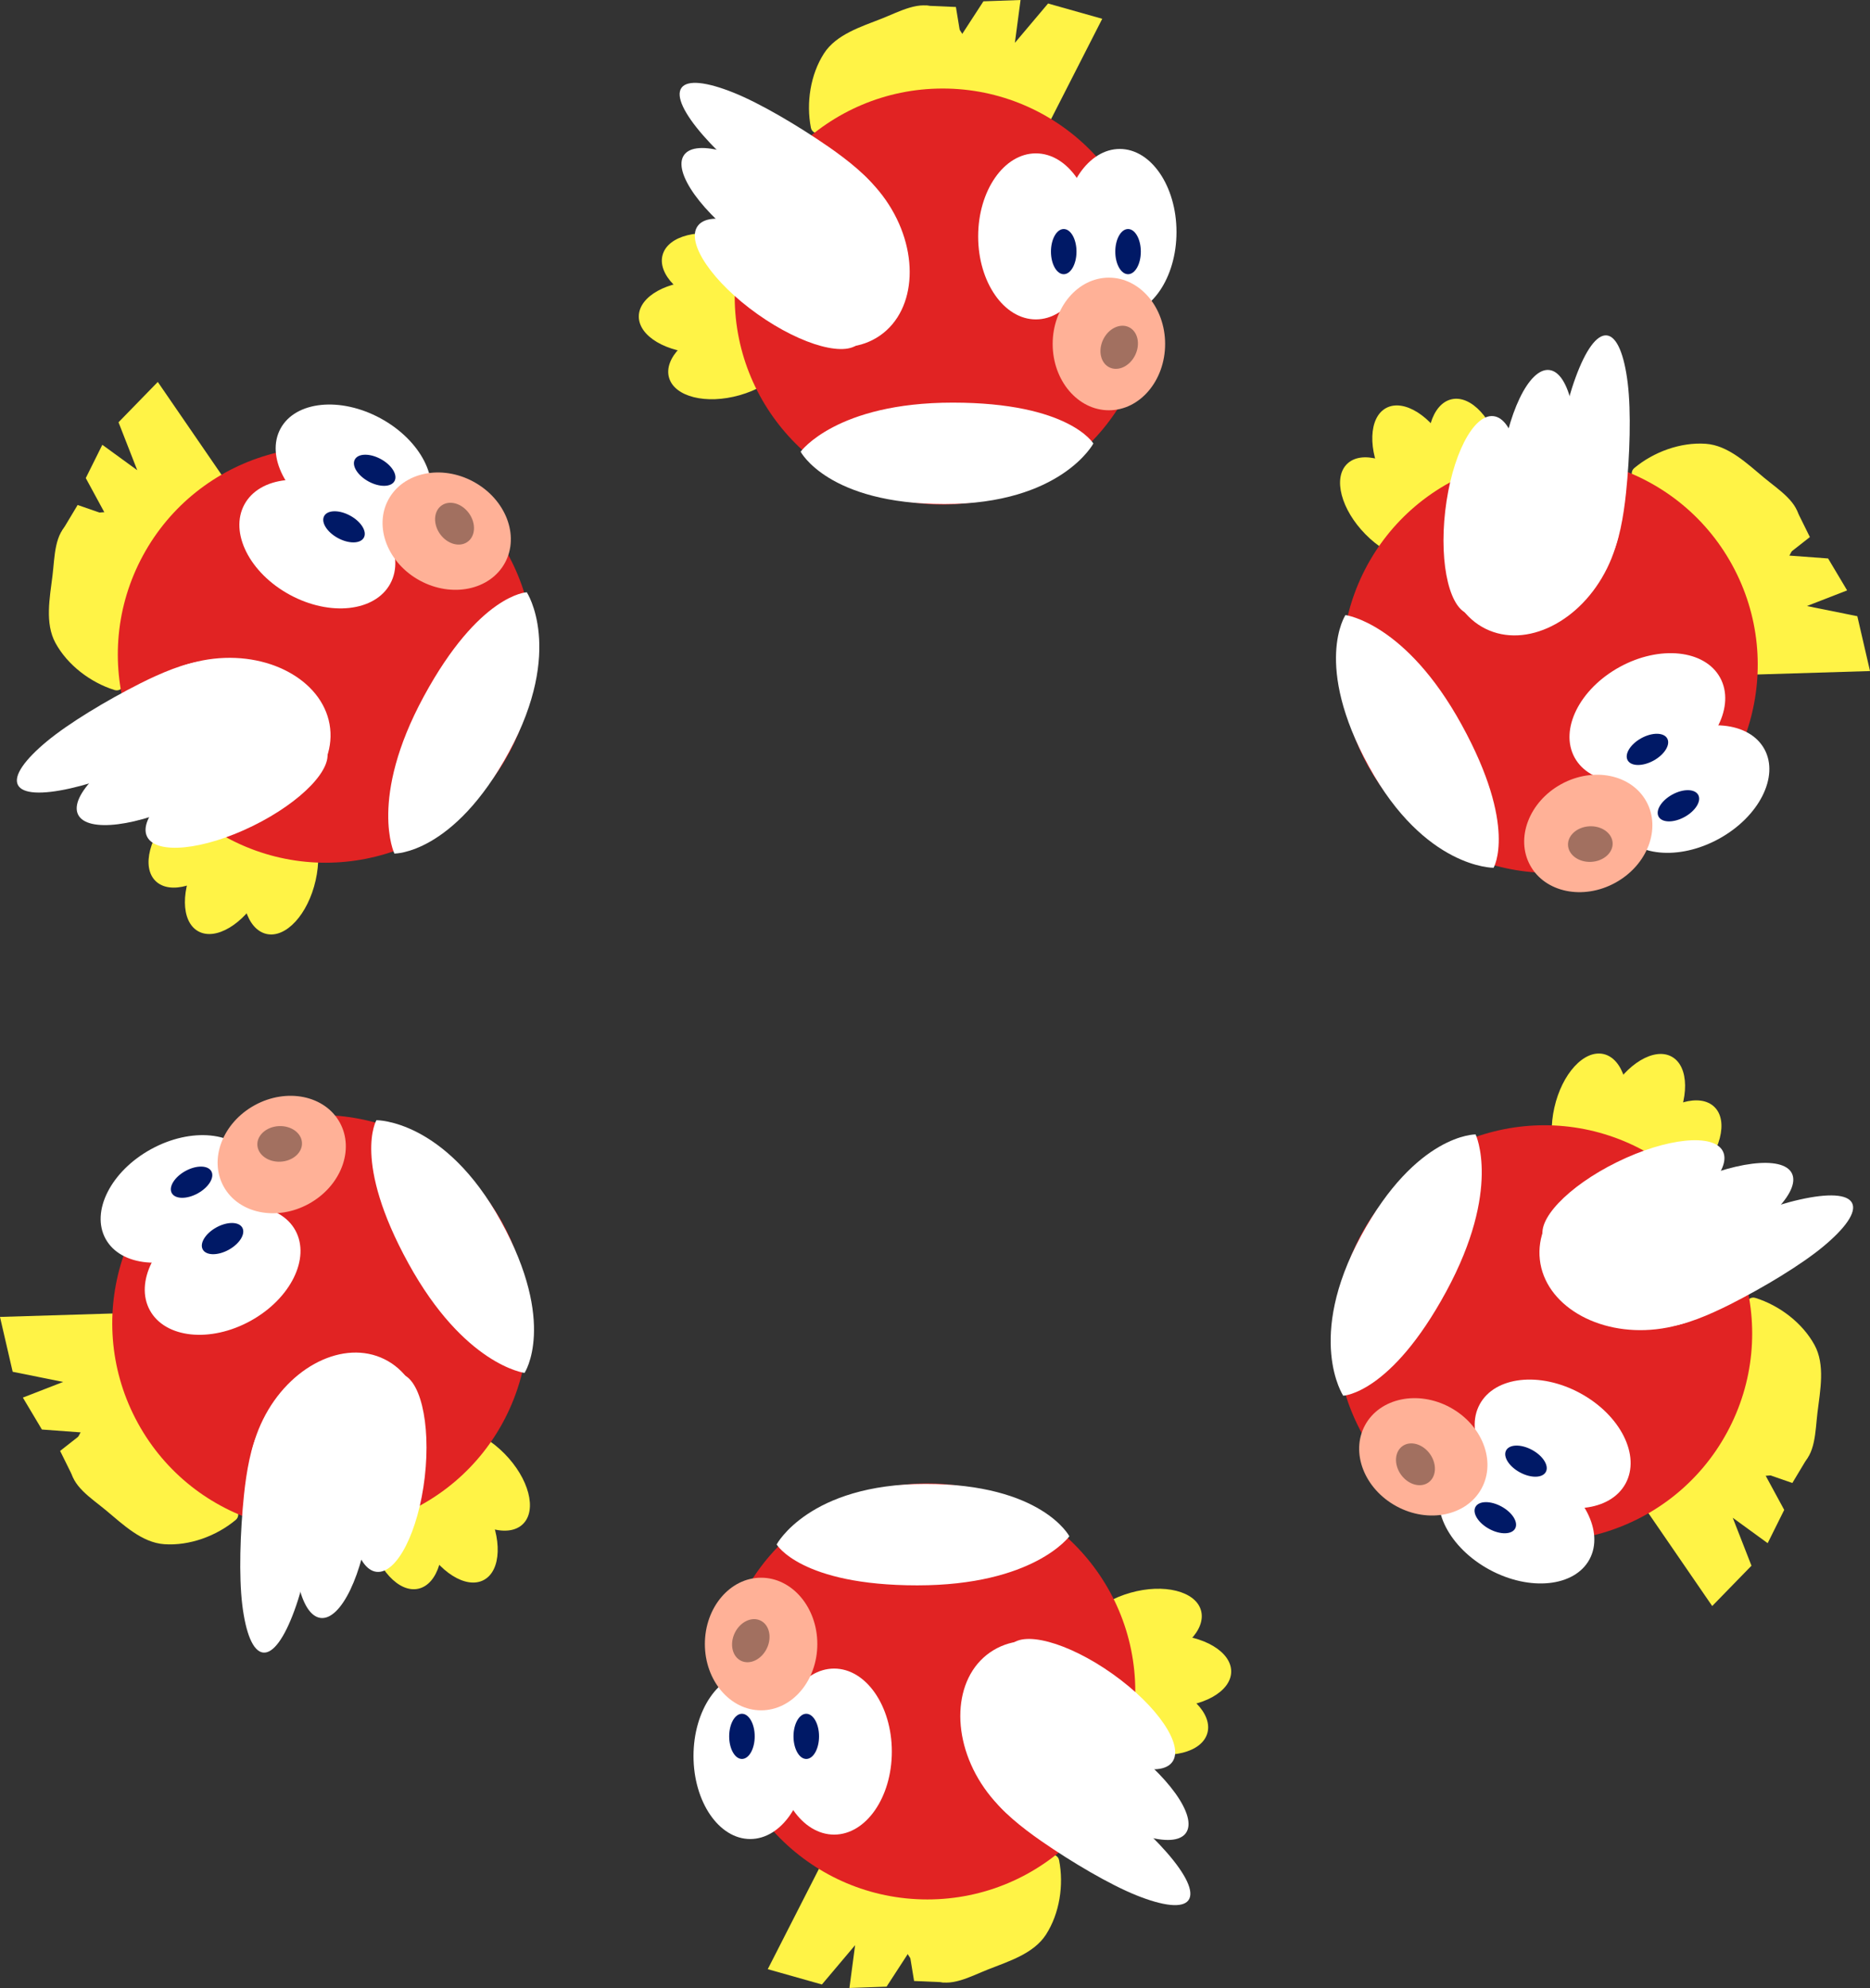 <svg version="1.1" xmlns="http://www.w3.org/2000/svg" xmlns:xlink="http://www.w3.org/1999/xlink" width="307.679" height="326.998"><rect width="100%" height="100%" fill="#333333" stroke="none"/><g transform="translate(-86.161,-16.501)"><g data-paper-data="{&quot;isPaintingLayer&quot;:true}" fill="none" fill-rule="nonzero" stroke="none" stroke-width="none" stroke-linecap="none" stroke-linejoin="miter" stroke-miterlimit="10" stroke-dasharray="" stroke-dashoffset="0" font-family="none" font-weight="none" font-size="none" text-anchor="none" style="mix-blend-mode: normal"><g data-paper-data="{&quot;origPos&quot;:null}" id="ID0.20286902273073792" fill="#fff346" stroke-width="0.89" stroke-linecap="round"><path d="M258.607,37.057l-34.212,1.725l14.087,-21.346l4.959,0.216l0.791,4.816l3.737,-5.75l6.109,-0.216l-0.934,7.044l5.462,-6.469l8.912,2.516z" id="ID0.07827324094250798"/><path d="M240.28,17.885c3.418,1.876 5.787,6.072 6.253,9.918c0.339,2.797 -1.591,5.481 -4.16,7.367c-2.57,1.887 -6.595,2.444 -10.035,3.055c-2.734,0.482 -5.429,0.548 -8.086,0.431c-1.633,-0.125 -4.364,0.423 -4.672,-1.15c-0.798,-4.083 -0.078,-8.743 2.156,-12.218c2.008,-3.125 6.102,-4.39 9.559,-5.75c2.829,-1.113 6.302,-3.086 8.984,-1.653z" id="ID0.3567104428075254"/></g><path d="M213.372,59.19c1.514,1.548 2.227,3.295 1.78,4.875c-0.447,1.58 -1.97,2.695 -4.07,3.22c-2.101,0.526 -4.779,0.461 -7.532,-0.318c-2.754,-0.779 -5.069,-2.127 -6.583,-3.675c-1.514,-1.548 -2.227,-3.295 -1.78,-4.875c0.447,-1.58 1.97,-2.695 4.07,-3.22c2.101,-0.526 4.779,-0.461 7.532,0.318c2.754,0.779 5.069,2.127 6.583,3.675z" data-paper-data="{&quot;origPos&quot;:null}" id="ID0.16623971331864595" fill="#fff346" stroke-width="0.84" stroke-linecap="butt"/><path d="M209.035,64.567c1.862,1.105 3.002,2.609 2.977,4.251c-0.024,1.642 -1.208,3.111 -3.102,4.161c-1.894,1.05 -4.498,1.678 -7.359,1.636c-2.861,-0.042 -5.446,-0.748 -7.308,-1.853c-1.862,-1.105 -3.002,-2.609 -2.977,-4.251c0.024,-1.642 1.208,-3.112 3.102,-4.161c1.894,-1.05 4.498,-1.678 7.359,-1.636c2.861,0.043 5.446,0.748 7.308,1.853z" data-paper-data="{&quot;origPos&quot;:null}" id="ID0.16623971331864595" fill="#fff346" stroke-width="0.84" stroke-linecap="butt"/><path d="M207.839,81.512c-2.754,0.779 -5.432,0.844 -7.532,0.318c-2.101,-0.526 -3.623,-1.64 -4.07,-3.22c-0.447,-1.58 0.266,-3.327 1.78,-4.875c1.514,-1.548 3.829,-2.896 6.583,-3.675c2.754,-0.779 5.432,-0.843 7.532,-0.318c2.101,0.526 3.623,1.64 4.07,3.22c0.447,1.58 -0.266,3.327 -1.78,4.875c-1.514,1.548 -3.829,2.896 -6.583,3.675z" data-paper-data="{&quot;origPos&quot;:null}" id="ID0.16623971331864595" fill="#fff346" stroke-width="0.84" stroke-linecap="butt"/><path d="M265.452,41.092c6.194,6.194 10.029,14.749 10.029,24.189c0,9.44 -3.835,17.995 -10.029,24.189c-6.194,6.194 -14.749,10.029 -24.189,10.029c-9.44,0 -17.995,-3.835 -24.189,-10.029c-6.194,-6.194 -10.029,-14.749 -10.029,-24.189c0,-9.44 3.835,-17.995 10.029,-24.189c6.194,-6.194 14.749,-10.029 24.189,-10.029c9.44,0 17.995,3.835 24.189,10.029z" data-paper-data="{&quot;origPos&quot;:null}" id="ID0.1863371403887868" fill="#e12323" stroke-width="1" stroke-linecap="butt"/><path d="M276.999,45.005c1.689,2.471 2.735,5.885 2.735,9.652c0,3.767 -1.046,7.181 -2.735,9.652c-1.689,2.472 -4.023,4.003 -6.597,4.003c-2.574,0 -4.908,-1.53 -6.597,-4.003c-1.689,-2.471 -2.735,-5.885 -2.735,-9.652c0,-3.767 1.046,-7.181 2.735,-9.652c1.689,-2.472 4.023,-4.003 6.597,-4.003c2.574,0 4.908,1.53 6.597,4.003z" data-paper-data="{&quot;origPos&quot;:null}" id="ID0.39472739631310105" fill="#ffffff" stroke-width="0.919" stroke-linecap="butt"/><path d="M263.306,45.732c1.718,2.471 2.782,5.885 2.782,9.652c0,3.767 -1.064,7.181 -2.782,9.652c-1.718,2.472 -4.093,4.003 -6.711,4.003c-2.619,0 -4.993,-1.53 -6.711,-4.003c-1.719,-2.471 -2.783,-5.885 -2.783,-9.652c0,-3.767 1.064,-7.181 2.783,-9.652c1.718,-2.472 4.092,-4.003 6.711,-4.003c2.619,0 4.993,1.53 6.711,4.003z" data-paper-data="{&quot;origPos&quot;:null}" id="ID0.39472739631310105" fill="#ffffff" stroke-width="0.926" stroke-linecap="butt"/><path d="M275.152,65.367c1.675,1.975 2.711,4.702 2.711,7.711c0,3.009 -1.036,5.737 -2.711,7.711c-1.675,1.975 -3.988,3.196 -6.54,3.196c-2.552,0 -4.865,-1.222 -6.54,-3.196c-1.675,-1.975 -2.711,-4.702 -2.711,-7.711c0,-3.009 1.036,-5.737 2.711,-7.711c1.675,-1.975 3.989,-3.196 6.54,-3.196c2.552,0 4.865,1.222 6.54,3.196z" data-paper-data="{&quot;origPos&quot;:null}" id="ID0.2919205715879798" fill="#ffb197" stroke-width="0.998" stroke-linecap="round"/><path d="M273.302,72.188c0.187,0.83 0.082,1.801 -0.359,2.714c-0.441,0.913 -1.138,1.597 -1.904,1.966c-0.767,0.367 -1.606,0.42 -2.333,0.068c-0.728,-0.352 -1.207,-1.042 -1.395,-1.871c-0.187,-0.83 -0.082,-1.801 0.359,-2.713c0.441,-0.913 1.138,-1.597 1.905,-1.966c0.767,-0.367 1.605,-0.42 2.333,-0.068c0.727,0.352 1.206,1.042 1.395,1.871z" data-paper-data="{&quot;origPos&quot;:null}" id="ID0.41036201547831297" fill="#a27060" stroke-width="0.74" stroke-linecap="butt"/><path d="M262.665,55.261c0.38,0.672 0.616,1.601 0.616,2.628c0,1.026 -0.236,1.955 -0.616,2.628c-0.38,0.672 -0.905,1.089 -1.485,1.089c-0.58,0 -1.105,-0.417 -1.485,-1.089c-0.38,-0.672 -0.616,-1.601 -0.616,-2.628c0,-1.026 0.236,-1.955 0.616,-2.628c0.38,-0.672 0.905,-1.089 1.485,-1.089c0.58,0 1.105,0.417 1.485,1.089z" data-paper-data="{&quot;origPos&quot;:null}" id="ID0.26917251013219357" fill="#001966" stroke-width="1" stroke-linecap="butt"/><path d="M273.249,55.261c0.38,0.672 0.616,1.601 0.616,2.628c0,1.026 -0.236,1.955 -0.616,2.628c-0.38,0.672 -0.905,1.089 -1.485,1.089c-0.58,0 -1.105,-0.417 -1.485,-1.089c-0.38,-0.672 -0.616,-1.601 -0.616,-2.628c0,-1.026 0.236,-1.955 0.616,-2.628c0.38,-0.672 0.905,-1.089 1.485,-1.089c0.58,0 1.105,0.417 1.485,1.089z" data-paper-data="{&quot;origPos&quot;:null}" id="ID0.26917251013219357" fill="#001966" stroke-width="1" stroke-linecap="butt"/><g data-paper-data="{&quot;origPos&quot;:null}" id="ID0.5137764848768711" fill="#ffffff"><path d="M221.453,41.361c3.847,1.234 7.629,4.008 10.433,8.025c2.804,4.017 4.104,8.524 3.936,12.56c-0.166,4.037 -1.799,7.602 -4.857,9.737c-3.058,2.135 -6.968,2.438 -10.815,1.202c-3.847,-1.234 -7.629,-4.008 -10.433,-8.025c-2.804,-4.017 -4.104,-8.524 -3.936,-12.56c0.166,-4.037 1.799,-7.602 4.857,-9.737c3.058,-2.135 6.968,-2.438 10.815,-1.202z" id="ID0.9694409435614944" stroke-width="0.904" stroke-linecap="butt"/><path d="M206.842,31.735c4.382,1.756 10.58,5.409 15.652,8.918c3.206,2.221 6.673,5.007 8.083,7.265c3.056,5.049 4.321,9.597 4.447,13.235c0.032,0.91 -2.611,-0.905 -3.942,-1.631c-5.207,-2.844 -9.948,-4.869 -15.652,-8.918c-5.704,-4.049 -10.479,-8.277 -13.582,-11.834c-3.104,-3.558 -4.537,-6.445 -3.562,-7.818c0.975,-1.373 4.173,-0.973 8.555,0.783z" id="ID0.4074811181053519" stroke-width="1.532" stroke-linecap="round"/><path d="M205.436,41.477c3.25,0.952 7.251,2.954 11.229,5.778c3.978,2.824 7.188,5.941 9.159,8.694c1.971,2.754 2.703,5.144 1.729,6.517c-0.974,1.373 -3.472,1.47 -6.722,0.518c-3.25,-0.952 -7.251,-2.954 -11.229,-5.778c-3.978,-2.824 -7.188,-5.941 -9.159,-8.694c-1.971,-2.754 -2.703,-5.144 -1.729,-6.517c0.974,-1.373 3.472,-1.47 6.722,-0.518z" id="ID0.4074811181053519" stroke-width="1.137" stroke-linecap="butt"/><path d="M207.359,52.961c3.061,0.819 6.803,2.636 10.493,5.256c3.691,2.62 6.641,5.552 8.424,8.172c1.783,2.62 2.398,4.927 1.424,6.3c-0.975,1.373 -3.356,1.553 -6.417,0.734c-3.061,-0.819 -6.803,-2.636 -10.493,-5.256c-3.691,-2.62 -6.641,-5.552 -8.424,-8.172c-1.783,-2.62 -2.398,-4.927 -1.424,-6.3c0.974,-1.373 3.356,-1.553 6.417,-0.734z" id="ID0.4074811181053519" stroke-width="1.075" stroke-linecap="butt"/></g><path d="M217.892,90.801c0,0 5.854,-8.073 25.025,-8.073c19.171,0 23.141,6.727 23.141,6.727c0,0 -5.316,9.956 -24.487,9.956c-19.171,0 -23.679,-8.611 -23.679,-8.611z" data-paper-data="{&quot;origPos&quot;:null}" fill="#ffffff" stroke-width="0" stroke-linecap="butt"/><g data-paper-data="{&quot;origPos&quot;:null,&quot;index&quot;:null}" id="ID0.20286902273073792" fill="#fff346" stroke-width="0.89" stroke-linecap="round"><path d="M221.393,322.943l34.212,-1.725l-14.087,21.346l-4.959,-0.216l-0.791,-4.816l-3.737,5.75l-6.109,0.216l0.934,-7.044l-5.462,6.469l-8.912,-2.516z" id="ID0.07827324094250798"/><path d="M239.72,342.115c-3.418,-1.876 -5.787,-6.072 -6.253,-9.918c-0.339,-2.797 1.591,-5.481 4.16,-7.367c2.57,-1.887 6.595,-2.444 10.035,-3.055c2.734,-0.482 5.429,-0.548 8.086,-0.431c1.633,0.125 4.364,-0.423 4.672,1.15c0.798,4.083 0.078,8.743 -2.156,12.218c-2.008,3.125 -6.102,4.39 -9.559,5.75c-2.829,1.113 -6.302,3.086 -8.984,1.653z" id="ID0.3567104428075254"/></g><path d="M266.628,300.81c-1.514,-1.548 -2.227,-3.295 -1.78,-4.875c0.447,-1.58 1.97,-2.695 4.07,-3.22c2.101,-0.526 4.779,-0.461 7.532,0.318c2.754,0.779 5.069,2.127 6.583,3.675c1.514,1.548 2.227,3.295 1.78,4.875c-0.447,1.58 -1.97,2.695 -4.07,3.22c-2.101,0.526 -4.779,0.461 -7.532,-0.318c-2.754,-0.779 -5.069,-2.127 -6.583,-3.675z" data-paper-data="{&quot;origPos&quot;:null,&quot;index&quot;:null}" id="ID0.16623971331864595" fill="#fff346" stroke-width="0.84" stroke-linecap="butt"/><path d="M270.965,295.433c-1.862,-1.105 -3.002,-2.609 -2.977,-4.251c0.024,-1.642 1.208,-3.111 3.102,-4.161c1.894,-1.05 4.498,-1.678 7.359,-1.636c2.861,0.042 5.446,0.748 7.308,1.853c1.862,1.105 3.002,2.609 2.977,4.251c-0.024,1.642 -1.208,3.112 -3.102,4.161c-1.894,1.05 -4.498,1.678 -7.359,1.636c-2.861,-0.043 -5.446,-0.748 -7.308,-1.853z" data-paper-data="{&quot;origPos&quot;:null,&quot;index&quot;:null}" id="ID0.16623971331864595" fill="#fff346" stroke-width="0.84" stroke-linecap="butt"/><path d="M272.161,278.488c2.754,-0.779 5.432,-0.844 7.532,-0.318c2.101,0.526 3.623,1.64 4.07,3.22c0.447,1.58 -0.266,3.327 -1.78,4.875c-1.514,1.548 -3.829,2.896 -6.583,3.675c-2.754,0.779 -5.432,0.843 -7.532,0.318c-2.101,-0.526 -3.623,-1.64 -4.07,-3.22c-0.447,-1.58 0.266,-3.327 1.78,-4.875c1.514,-1.548 3.829,-2.896 6.583,-3.675z" data-paper-data="{&quot;origPos&quot;:null,&quot;index&quot;:null}" id="ID0.16623971331864595" fill="#fff346" stroke-width="0.84" stroke-linecap="butt"/><path d="M214.548,318.908c-6.194,-6.194 -10.029,-14.749 -10.029,-24.189c0,-9.44 3.835,-17.995 10.029,-24.189c6.194,-6.194 14.749,-10.029 24.189,-10.029c9.44,0 17.995,3.835 24.189,10.029c6.194,6.194 10.029,14.749 10.029,24.189c0,9.44 -3.835,17.995 -10.029,24.189c-6.194,6.194 -14.749,10.029 -24.189,10.029c-9.44,0 -17.995,-3.835 -24.189,-10.029z" data-paper-data="{&quot;origPos&quot;:null,&quot;index&quot;:null}" id="ID0.1863371403887868" fill="#e12323" stroke-width="1" stroke-linecap="butt"/><path d="M203.001,314.995c-1.689,-2.471 -2.735,-5.885 -2.735,-9.652c0,-3.767 1.046,-7.181 2.735,-9.652c1.689,-2.472 4.023,-4.003 6.597,-4.003c2.574,0 4.908,1.53 6.597,4.003c1.689,2.471 2.735,5.885 2.735,9.652c0,3.767 -1.046,7.181 -2.735,9.652c-1.689,2.472 -4.023,4.003 -6.597,4.003c-2.574,0 -4.908,-1.53 -6.597,-4.003z" data-paper-data="{&quot;origPos&quot;:null,&quot;index&quot;:null}" id="ID0.39472739631310105" fill="#ffffff" stroke-width="0.919" stroke-linecap="butt"/><path d="M216.694,314.268c-1.718,-2.471 -2.782,-5.885 -2.782,-9.652c0,-3.767 1.064,-7.181 2.782,-9.652c1.718,-2.472 4.093,-4.003 6.711,-4.003c2.619,0 4.993,1.53 6.711,4.003c1.719,2.471 2.783,5.885 2.783,9.652c0,3.767 -1.064,7.181 -2.783,9.652c-1.718,2.472 -4.092,4.003 -6.711,4.003c-2.619,0 -4.993,-1.53 -6.711,-4.003z" data-paper-data="{&quot;origPos&quot;:null,&quot;index&quot;:null}" id="ID0.39472739631310105" fill="#ffffff" stroke-width="0.926" stroke-linecap="butt"/><path d="M204.848,294.633c-1.675,-1.975 -2.711,-4.702 -2.711,-7.711c0,-3.009 1.036,-5.737 2.711,-7.711c1.675,-1.975 3.988,-3.196 6.54,-3.196c2.552,0 4.865,1.222 6.54,3.196c1.675,1.975 2.711,4.702 2.711,7.711c0,3.009 -1.036,5.737 -2.711,7.711c-1.675,1.975 -3.989,3.196 -6.54,3.196c-2.552,0 -4.865,-1.222 -6.54,-3.196z" data-paper-data="{&quot;origPos&quot;:null,&quot;index&quot;:null}" id="ID0.2919205715879798" fill="#ffb197" stroke-width="0.998" stroke-linecap="round"/><path d="M206.698,287.812c-0.187,-0.83 -0.082,-1.801 0.359,-2.714c0.441,-0.913 1.138,-1.597 1.904,-1.966c0.767,-0.367 1.606,-0.42 2.333,-0.068c0.728,0.352 1.207,1.042 1.395,1.871c0.187,0.83 0.082,1.801 -0.359,2.713c-0.441,0.913 -1.138,1.597 -1.905,1.966c-0.767,0.367 -1.605,0.42 -2.333,0.068c-0.727,-0.352 -1.206,-1.042 -1.395,-1.871z" data-paper-data="{&quot;origPos&quot;:null,&quot;index&quot;:null}" id="ID0.41036201547831297" fill="#a27060" stroke-width="0.74" stroke-linecap="butt"/><path d="M217.335,304.739c-0.38,-0.672 -0.616,-1.601 -0.616,-2.628c0,-1.026 0.236,-1.955 0.616,-2.628c0.38,-0.672 0.905,-1.089 1.485,-1.089c0.58,0 1.105,0.417 1.485,1.089c0.38,0.672 0.616,1.601 0.616,2.628c0,1.026 -0.236,1.955 -0.616,2.628c-0.38,0.672 -0.905,1.089 -1.485,1.089c-0.58,0 -1.105,-0.417 -1.485,-1.089z" data-paper-data="{&quot;origPos&quot;:null,&quot;index&quot;:null}" id="ID0.26917251013219357" fill="#001966" stroke-width="1" stroke-linecap="butt"/><path d="M206.751,304.739c-0.38,-0.672 -0.616,-1.601 -0.616,-2.628c0,-1.026 0.236,-1.955 0.616,-2.628c0.38,-0.672 0.905,-1.089 1.485,-1.089c0.58,0 1.105,0.417 1.485,1.089c0.38,0.672 0.616,1.601 0.616,2.628c0,1.026 -0.236,1.955 -0.616,2.628c-0.38,0.672 -0.905,1.089 -1.485,1.089c-0.58,0 -1.105,-0.417 -1.485,-1.089z" data-paper-data="{&quot;origPos&quot;:null,&quot;index&quot;:null}" id="ID0.26917251013219357" fill="#001966" stroke-width="1" stroke-linecap="butt"/><g data-paper-data="{&quot;origPos&quot;:null,&quot;index&quot;:null}" id="ID0.5137764848768711" fill="#ffffff"><path d="M258.547,318.639c-3.847,-1.234 -7.629,-4.008 -10.433,-8.025c-2.804,-4.017 -4.104,-8.524 -3.936,-12.56c0.166,-4.037 1.799,-7.602 4.857,-9.737c3.058,-2.135 6.968,-2.438 10.815,-1.202c3.847,1.234 7.629,4.008 10.433,8.025c2.804,4.017 4.104,8.524 3.936,12.56c-0.166,4.037 -1.799,7.602 -4.857,9.737c-3.058,2.135 -6.968,2.438 -10.815,1.202z" id="ID0.9694409435614944" stroke-width="0.904" stroke-linecap="butt"/><path d="M273.158,328.265c-4.382,-1.756 -10.58,-5.409 -15.652,-8.918c-3.206,-2.221 -6.673,-5.007 -8.083,-7.265c-3.056,-5.049 -4.321,-9.597 -4.447,-13.235c-0.032,-0.91 2.611,0.905 3.942,1.631c5.207,2.844 9.948,4.869 15.652,8.918c5.704,4.049 10.479,8.277 13.582,11.834c3.104,3.558 4.537,6.445 3.562,7.818c-0.975,1.373 -4.173,0.973 -8.555,-0.783z" id="ID0.4074811181053519" stroke-width="1.532" stroke-linecap="round"/><path d="M274.564,318.523c-3.25,-0.952 -7.251,-2.954 -11.229,-5.778c-3.978,-2.824 -7.188,-5.941 -9.159,-8.694c-1.971,-2.754 -2.703,-5.144 -1.729,-6.517c0.974,-1.373 3.472,-1.47 6.722,-0.518c3.25,0.952 7.251,2.954 11.229,5.778c3.978,2.824 7.188,5.941 9.159,8.694c1.971,2.754 2.703,5.144 1.729,6.517c-0.974,1.373 -3.472,1.47 -6.722,0.518z" id="ID0.4074811181053519" stroke-width="1.137" stroke-linecap="butt"/><path d="M272.641,307.039c-3.061,-0.819 -6.803,-2.636 -10.493,-5.256c-3.691,-2.62 -6.641,-5.552 -8.424,-8.172c-1.783,-2.62 -2.398,-4.927 -1.424,-6.3c0.975,-1.373 3.356,-1.553 6.417,-0.734c3.061,0.819 6.803,2.636 10.493,5.256c3.691,2.62 6.641,5.552 8.424,8.172c1.783,2.62 2.398,4.927 1.424,6.3c-0.974,1.373 -3.356,1.553 -6.417,0.734z" id="ID0.4074811181053519" stroke-width="1.075" stroke-linecap="butt"/></g><path d="M262.108,269.199c0,0 -5.854,8.073 -25.025,8.073c-19.171,0 -23.141,-6.727 -23.141,-6.727c0,0 5.316,-9.956 24.487,-9.956c19.171,0 23.679,8.611 23.679,8.611z" data-paper-data="{&quot;origPos&quot;:null,&quot;index&quot;:null}" fill="#ffffff" stroke-width="0" stroke-linecap="butt"/><g data-paper-data="{&quot;origRot&quot;:0,&quot;origPos&quot;:null}"><g data-paper-data="{&quot;origPos&quot;:null}" id="ID0.20286902273073792" fill="#fff346" stroke-width="0.89" stroke-linecap="round"><path d="M374.241,127.479l-17.985,-29.154l25.492,2.068l2.199,4.45l-3.84,3.012l6.839,0.507l3.131,5.251l-6.623,2.573l8.3,1.673l2.087,9.022z" id="ID0.07827324094250798"/><path d="M382.219,102.185c0.002,3.899 -2.535,7.996 -5.682,10.256c-2.288,1.644 -5.57,1.244 -8.46,-0.099c-2.892,-1.344 -5.317,-4.604 -7.509,-7.324c-1.738,-2.164 -3.094,-4.495 -4.271,-6.879c-0.677,-1.491 -2.472,-3.621 -1.242,-4.648c3.194,-2.665 7.625,-4.278 11.747,-3.994c3.706,0.255 6.786,3.234 9.642,5.609c2.337,1.944 5.739,4.037 5.775,7.078z" id="ID0.3567104428075254"/></g><path d="M333.061,98.49c-0.628,2.072 -1.816,3.539 -3.416,3.908c-1.6,0.369 -3.31,-0.429 -4.782,-2.017c-1.472,-1.588 -2.705,-3.966 -3.348,-6.755c-0.643,-2.789 -0.576,-5.467 0.052,-7.539c0.628,-2.072 1.816,-3.539 3.416,-3.908c1.6,-0.369 3.31,0.429 4.782,2.017c1.472,1.588 2.705,3.966 3.348,6.755c0.643,2.789 0.576,5.467 -0.051,7.539z" data-paper-data="{&quot;origPos&quot;:null}" id="ID0.16623971331864595" fill="#fff346" stroke-width="0.84" stroke-linecap="butt"/><path d="M326.26,97.279c-0.072,2.164 -0.841,3.887 -2.292,4.657c-1.451,0.769 -3.309,0.439 -5.141,-0.715c-1.832,-1.155 -3.637,-3.134 -4.977,-5.663c-1.341,-2.528 -1.967,-5.133 -1.895,-7.297c0.072,-2.164 0.841,-3.887 2.292,-4.656c1.451,-0.769 3.309,-0.439 5.141,0.715c1.832,1.154 3.637,3.134 4.977,5.663c1.341,2.528 1.967,5.133 1.895,7.297z" data-paper-data="{&quot;origPos&quot;:null}" id="ID0.16623971331864595" fill="#fff346" stroke-width="0.84" stroke-linecap="butt"/><path d="M310.833,104.39c-2.009,-2.038 -3.355,-4.354 -3.906,-6.449c-0.551,-2.094 -0.307,-3.965 0.862,-5.118c1.17,-1.153 3.044,-1.369 5.13,-0.787c2.086,0.581 4.382,1.961 6.391,4c2.009,2.038 3.355,4.354 3.906,6.449c0.551,2.094 0.307,3.965 -0.863,5.118c-1.17,1.153 -3.044,1.369 -5.13,0.787c-2.086,-0.581 -4.382,-1.961 -6.391,-4z" data-paper-data="{&quot;origPos&quot;:null}" id="ID0.16623971331864595" fill="#fff346" stroke-width="0.84" stroke-linecap="butt"/><path d="M374,135.422c-2.446,8.411 -8.097,15.891 -16.371,20.437c-8.274,4.546 -17.618,5.304 -26.029,2.858c-8.411,-2.446 -15.891,-8.097 -20.437,-16.371c-4.546,-8.274 -5.304,-17.618 -2.858,-26.029c2.446,-8.411 8.097,-15.891 16.371,-20.437c8.274,-4.546 17.618,-5.304 26.029,-2.858c8.411,2.446 15.891,8.097 20.437,16.371c4.546,8.274 5.304,17.618 2.858,26.029z" data-paper-data="{&quot;origPos&quot;:null}" id="ID0.1863371403887868" fill="#e12323" stroke-width="1" stroke-linecap="butt"/><path d="M376.131,147.426c-1.352,2.67 -3.841,5.231 -7.142,7.045c-3.301,1.814 -6.798,2.541 -9.776,2.25c-2.98,-0.29 -5.445,-1.598 -6.685,-3.854c-1.239,-2.256 -1.022,-5.038 0.332,-7.709c1.352,-2.67 3.841,-5.231 7.142,-7.045c3.301,-1.814 6.798,-2.541 9.776,-2.25c2.98,0.29 5.445,1.598 6.685,3.854c1.239,2.256 1.022,5.038 -0.332,7.709z" data-paper-data="{&quot;origPos&quot;:null}" id="ID0.39472739631310105" fill="#ffffff" stroke-width="0.919" stroke-linecap="butt"/><path d="M368.9,135.775c-1.338,2.696 -3.818,5.272 -7.12,7.086c-3.301,1.814 -6.806,2.525 -9.799,2.209c-2.994,-0.316 -5.479,-1.66 -6.74,-3.955c-1.261,-2.295 -1.063,-5.113 0.277,-7.809c1.338,-2.696 3.818,-5.273 7.12,-7.086c3.301,-1.814 6.806,-2.525 9.799,-2.209c2.994,0.316 5.479,1.659 6.74,3.954c1.261,2.295 1.063,5.113 -0.277,7.809z" data-paper-data="{&quot;origPos&quot;:null}" id="ID0.39472739631310105" fill="#ffffff" stroke-width="0.926" stroke-linecap="butt"/><path d="M357.395,155.612c-0.924,2.419 -2.816,4.64 -5.453,6.089c-2.637,1.449 -5.527,1.854 -8.064,1.337c-2.537,-0.517 -4.722,-1.957 -5.951,-4.193c-1.229,-2.236 -1.272,-4.853 -0.348,-7.271c0.924,-2.419 2.816,-4.64 5.453,-6.089c2.637,-1.449 5.527,-1.854 8.064,-1.337c2.537,0.517 4.722,1.957 5.951,4.193c1.229,2.236 1.272,4.852 0.348,7.271z" data-paper-data="{&quot;origPos&quot;:null}" id="ID0.2919205715879798" fill="#ffb197" stroke-width="0.998" stroke-linecap="round"/><path d="M350.526,157.275c-0.638,0.563 -1.539,0.939 -2.551,0.992c-1.012,0.052 -1.948,-0.228 -2.64,-0.722c-0.691,-0.496 -1.141,-1.205 -1.183,-2.012c-0.042,-0.807 0.332,-1.559 0.968,-2.124c0.638,-0.563 1.539,-0.939 2.551,-0.992c1.012,-0.053 1.948,0.228 2.64,0.723c0.691,0.496 1.141,1.205 1.183,2.012c0.042,0.807 -0.332,1.559 -0.968,2.124z" data-paper-data="{&quot;origPos&quot;:null}" id="ID0.41036201547831297" fill="#a27060" stroke-width="0.74" stroke-linecap="butt"/><path d="M360.24,139.801c-0.406,0.657 -1.107,1.311 -2.006,1.805c-0.899,0.494 -1.827,0.735 -2.599,0.726c-0.772,-0.009 -1.39,-0.269 -1.67,-0.777c-0.279,-0.508 -0.167,-1.169 0.24,-1.826c0.406,-0.657 1.107,-1.311 2.006,-1.805c0.899,-0.494 1.827,-0.735 2.599,-0.726c0.772,0.009 1.39,0.269 1.67,0.777c0.279,0.508 0.167,1.169 -0.239,1.826z" data-paper-data="{&quot;origPos&quot;:null}" id="ID0.26917251013219357" fill="#001966" stroke-width="1" stroke-linecap="butt"/><path d="M365.336,149.077c-0.406,0.657 -1.107,1.311 -2.006,1.805c-0.899,0.494 -1.827,0.735 -2.599,0.726c-0.772,-0.009 -1.39,-0.269 -1.67,-0.777c-0.279,-0.508 -0.167,-1.169 0.24,-1.826c0.406,-0.657 1.107,-1.311 2.006,-1.805c0.899,-0.494 1.827,-0.735 2.599,-0.726c0.772,0.009 1.39,0.269 1.67,0.777c0.279,0.508 0.167,1.169 -0.239,1.826z" data-paper-data="{&quot;origPos&quot;:null}" id="ID0.26917251013219357" fill="#001966" stroke-width="1" stroke-linecap="butt"/><g data-paper-data="{&quot;origPos&quot;:null}" id="ID0.5137764848768711" fill="#ffffff"><path d="M352.578,96.989c0.771,3.966 0.161,8.617 -2.01,13.008c-2.17,4.392 -5.495,7.701 -9.113,9.497c-3.618,1.798 -7.529,2.084 -10.873,0.431c-3.343,-1.652 -5.493,-4.933 -6.261,-8.899c-0.771,-3.966 -0.161,-8.617 2.01,-13.008c2.17,-4.391 5.495,-7.701 9.113,-9.497c3.618,-1.798 7.529,-2.084 10.873,-0.431c3.343,1.652 5.492,4.933 6.261,8.899z" id="ID0.9694409435614944" stroke-width="0.904" stroke-linecap="butt"/><path d="M353.979,79.548c0.571,4.687 0.354,11.877 -0.279,18.012c-0.403,3.879 -1.175,8.259 -2.475,10.583c-2.954,5.11 -6.33,8.408 -9.458,10.27c-0.782,0.466 -0.464,-2.724 -0.468,-4.24c-0.015,-5.933 -0.523,-11.064 0.279,-18.012c0.802,-6.949 2.208,-13.169 3.832,-17.602c1.624,-4.433 3.464,-7.079 5.137,-6.886c1.673,0.193 2.862,3.189 3.433,7.876z" id="ID0.4074811181053519" stroke-width="1.532" stroke-linecap="round"/><path d="M344.764,83.006c0.73,3.307 0.902,7.778 0.343,12.624c-0.559,4.846 -1.745,9.161 -3.21,12.214c-1.464,3.053 -3.207,4.846 -4.879,4.653c-1.672,-0.193 -2.96,-2.335 -3.691,-5.642c-0.73,-3.307 -0.902,-7.778 -0.343,-12.624c0.559,-4.846 1.745,-9.161 3.21,-12.214c1.464,-3.054 3.207,-4.846 4.879,-4.653c1.672,0.193 2.961,2.335 3.691,5.642z" id="ID0.4074811181053519" stroke-width="1.137" stroke-linecap="butt"/><path d="M335.625,90.222c0.757,3.077 0.965,7.231 0.446,11.728c-0.519,4.496 -1.669,8.494 -3.106,11.318c-1.438,2.824 -3.164,4.475 -4.836,4.282c-1.672,-0.193 -2.977,-2.193 -3.734,-5.271c-0.757,-3.077 -0.965,-7.231 -0.446,-11.728c0.519,-4.496 1.669,-8.494 3.106,-11.318c1.438,-2.824 3.164,-4.474 4.836,-4.281c1.672,0.193 2.977,2.193 3.734,5.271z" id="ID0.4074811181053519" stroke-width="1.075" stroke-linecap="butt"/></g><path d="M307.532,117.673c0,0 9.894,1.244 19.125,18.046c9.231,16.802 5.247,23.521 5.247,23.521c0,0 -11.286,0.135 -20.517,-16.667c-9.231,-16.802 -3.855,-24.9 -3.855,-24.9z" data-paper-data="{&quot;origPos&quot;:null}" fill="#ffffff" stroke-width="0" stroke-linecap="butt"/><g data-paper-data="{&quot;origPos&quot;:null,&quot;index&quot;:null}" id="ID0.20286902273073792" fill="#fff346" stroke-width="0.89" stroke-linecap="round"><path d="M105.759,232.521l17.985,29.154l-25.492,-2.068l-2.199,-4.45l3.84,-3.012l-6.839,-0.507l-3.131,-5.251l6.623,-2.573l-8.3,-1.673l-2.087,-9.022z" id="ID0.07827324094250798"/><path d="M97.781,257.815c-0.002,-3.899 2.535,-7.996 5.682,-10.256c2.288,-1.644 5.57,-1.244 8.46,0.099c2.892,1.344 5.317,4.604 7.509,7.324c1.738,2.164 3.094,4.495 4.271,6.879c0.677,1.491 2.472,3.621 1.242,4.648c-3.194,2.665 -7.625,4.278 -11.747,3.994c-3.706,-0.255 -6.786,-3.234 -9.642,-5.609c-2.337,-1.944 -5.739,-4.037 -5.775,-7.078z" id="ID0.3567104428075254"/></g><path d="M146.939,261.51c0.628,-2.072 1.816,-3.539 3.416,-3.908c1.6,-0.369 3.31,0.429 4.782,2.017c1.472,1.588 2.705,3.966 3.348,6.755c0.643,2.789 0.576,5.467 -0.052,7.539c-0.628,2.072 -1.816,3.539 -3.416,3.908c-1.6,0.369 -3.31,-0.429 -4.782,-2.017c-1.472,-1.588 -2.705,-3.966 -3.348,-6.755c-0.643,-2.789 -0.576,-5.467 0.051,-7.539z" data-paper-data="{&quot;origPos&quot;:null,&quot;index&quot;:null}" id="ID0.16623971331864595" fill="#fff346" stroke-width="0.84" stroke-linecap="butt"/><path d="M153.74,262.721c0.072,-2.164 0.841,-3.887 2.292,-4.657c1.451,-0.769 3.309,-0.439 5.141,0.715c1.832,1.155 3.637,3.134 4.977,5.663c1.341,2.528 1.967,5.133 1.895,7.297c-0.072,2.164 -0.841,3.887 -2.292,4.656c-1.451,0.769 -3.309,0.439 -5.141,-0.715c-1.832,-1.154 -3.637,-3.134 -4.977,-5.663c-1.341,-2.528 -1.967,-5.133 -1.895,-7.297z" data-paper-data="{&quot;origPos&quot;:null,&quot;index&quot;:null}" id="ID0.16623971331864595" fill="#fff346" stroke-width="0.84" stroke-linecap="butt"/><path d="M169.167,255.61c2.009,2.038 3.355,4.354 3.906,6.449c0.551,2.094 0.307,3.965 -0.862,5.118c-1.17,1.153 -3.044,1.369 -5.13,0.787c-2.086,-0.581 -4.382,-1.961 -6.391,-4c-2.009,-2.038 -3.355,-4.354 -3.906,-6.449c-0.551,-2.094 -0.307,-3.965 0.863,-5.118c1.17,-1.153 3.044,-1.369 5.13,-0.787c2.086,0.581 4.382,1.961 6.391,4z" data-paper-data="{&quot;origPos&quot;:null,&quot;index&quot;:null}" id="ID0.16623971331864595" fill="#fff346" stroke-width="0.84" stroke-linecap="butt"/><path d="M106,224.578c2.446,-8.411 8.097,-15.891 16.371,-20.437c8.274,-4.546 17.618,-5.304 26.029,-2.858c8.411,2.446 15.891,8.097 20.437,16.371c4.546,8.274 5.304,17.618 2.858,26.029c-2.446,8.411 -8.097,15.891 -16.371,20.437c-8.274,4.546 -17.618,5.304 -26.029,2.858c-8.411,-2.446 -15.891,-8.097 -20.437,-16.371c-4.546,-8.274 -5.304,-17.618 -2.858,-26.029z" data-paper-data="{&quot;origPos&quot;:null,&quot;index&quot;:null}" id="ID0.1863371403887868" fill="#e12323" stroke-width="1" stroke-linecap="butt"/><path d="M103.869,212.574c1.352,-2.67 3.841,-5.231 7.142,-7.045c3.301,-1.814 6.798,-2.541 9.776,-2.25c2.98,0.29 5.445,1.598 6.685,3.854c1.239,2.256 1.022,5.038 -0.332,7.709c-1.352,2.67 -3.841,5.231 -7.142,7.045c-3.301,1.814 -6.798,2.541 -9.776,2.25c-2.98,-0.29 -5.445,-1.598 -6.685,-3.854c-1.239,-2.256 -1.022,-5.038 0.332,-7.709z" data-paper-data="{&quot;origPos&quot;:null,&quot;index&quot;:null}" id="ID0.39472739631310105" fill="#ffffff" stroke-width="0.919" stroke-linecap="butt"/><path d="M111.1,224.225c1.338,-2.696 3.818,-5.272 7.12,-7.086c3.301,-1.814 6.806,-2.525 9.799,-2.209c2.994,0.316 5.479,1.66 6.74,3.955c1.261,2.295 1.063,5.113 -0.277,7.809c-1.338,2.696 -3.818,5.273 -7.12,7.086c-3.301,1.814 -6.806,2.525 -9.799,2.209c-2.994,-0.316 -5.479,-1.659 -6.74,-3.954c-1.261,-2.295 -1.063,-5.113 0.277,-7.809z" data-paper-data="{&quot;origPos&quot;:null,&quot;index&quot;:null}" id="ID0.39472739631310105" fill="#ffffff" stroke-width="0.926" stroke-linecap="butt"/><path d="M122.605,204.388c0.924,-2.419 2.816,-4.64 5.453,-6.089c2.637,-1.449 5.527,-1.854 8.064,-1.337c2.537,0.517 4.722,1.957 5.951,4.193c1.229,2.236 1.272,4.853 0.348,7.271c-0.924,2.419 -2.816,4.64 -5.453,6.089c-2.637,1.449 -5.527,1.854 -8.064,1.337c-2.537,-0.517 -4.722,-1.957 -5.951,-4.193c-1.229,-2.236 -1.272,-4.852 -0.348,-7.271z" data-paper-data="{&quot;origPos&quot;:null,&quot;index&quot;:null}" id="ID0.2919205715879798" fill="#ffb197" stroke-width="0.998" stroke-linecap="round"/><path d="M129.474,202.725c0.638,-0.563 1.539,-0.939 2.551,-0.992c1.012,-0.052 1.948,0.228 2.64,0.722c0.691,0.496 1.141,1.205 1.183,2.012c0.042,0.807 -0.332,1.559 -0.968,2.124c-0.638,0.563 -1.539,0.939 -2.551,0.992c-1.012,0.053 -1.948,-0.228 -2.64,-0.723c-0.691,-0.496 -1.141,-1.205 -1.183,-2.012c-0.042,-0.807 0.332,-1.559 0.968,-2.124z" data-paper-data="{&quot;origPos&quot;:null,&quot;index&quot;:null}" id="ID0.41036201547831297" fill="#a27060" stroke-width="0.74" stroke-linecap="butt"/><path d="M119.76,220.199c0.406,-0.657 1.107,-1.311 2.006,-1.805c0.899,-0.494 1.827,-0.735 2.599,-0.726c0.772,0.009 1.39,0.269 1.67,0.777c0.279,0.508 0.167,1.169 -0.24,1.826c-0.406,0.657 -1.107,1.311 -2.006,1.805c-0.899,0.494 -1.827,0.735 -2.599,0.726c-0.772,-0.009 -1.39,-0.269 -1.67,-0.777c-0.279,-0.508 -0.167,-1.169 0.239,-1.826z" data-paper-data="{&quot;origPos&quot;:null,&quot;index&quot;:null}" id="ID0.26917251013219357" fill="#001966" stroke-width="1" stroke-linecap="butt"/><path d="M114.664,210.923c0.406,-0.657 1.107,-1.311 2.006,-1.805c0.899,-0.494 1.827,-0.735 2.599,-0.726c0.772,0.009 1.39,0.269 1.67,0.777c0.279,0.508 0.167,1.169 -0.24,1.826c-0.406,0.657 -1.107,1.311 -2.006,1.805c-0.899,0.494 -1.827,0.735 -2.599,0.726c-0.772,-0.009 -1.39,-0.269 -1.67,-0.777c-0.279,-0.508 -0.167,-1.169 0.239,-1.826z" data-paper-data="{&quot;origPos&quot;:null,&quot;index&quot;:null}" id="ID0.26917251013219357" fill="#001966" stroke-width="1" stroke-linecap="butt"/><g data-paper-data="{&quot;origPos&quot;:null,&quot;index&quot;:null}" id="ID0.5137764848768711" fill="#ffffff"><path d="M127.422,263.011c-0.771,-3.966 -0.161,-8.617 2.01,-13.008c2.17,-4.392 5.495,-7.701 9.113,-9.497c3.618,-1.798 7.529,-2.084 10.873,-0.431c3.343,1.652 5.493,4.933 6.261,8.899c0.771,3.966 0.161,8.617 -2.01,13.008c-2.17,4.391 -5.495,7.701 -9.113,9.497c-3.618,1.798 -7.529,2.084 -10.873,0.431c-3.343,-1.652 -5.492,-4.933 -6.261,-8.899z" id="ID0.9694409435614944" stroke-width="0.904" stroke-linecap="butt"/><path d="M126.021,280.452c-0.571,-4.687 -0.354,-11.877 0.279,-18.012c0.403,-3.879 1.175,-8.259 2.475,-10.583c2.954,-5.11 6.33,-8.408 9.458,-10.27c0.782,-0.466 0.464,2.724 0.468,4.24c0.015,5.933 0.523,11.064 -0.279,18.012c-0.802,6.949 -2.208,13.169 -3.832,17.602c-1.624,4.433 -3.464,7.079 -5.137,6.886c-1.673,-0.193 -2.862,-3.189 -3.433,-7.876z" id="ID0.4074811181053519" stroke-width="1.532" stroke-linecap="round"/><path d="M135.236,276.993c-0.73,-3.307 -0.902,-7.778 -0.343,-12.624c0.559,-4.846 1.745,-9.161 3.21,-12.214c1.464,-3.053 3.207,-4.846 4.879,-4.653c1.672,0.193 2.96,2.335 3.691,5.642c0.73,3.307 0.902,7.778 0.343,12.624c-0.559,4.846 -1.745,9.161 -3.21,12.214c-1.464,3.054 -3.207,4.846 -4.879,4.653c-1.672,-0.193 -2.961,-2.335 -3.691,-5.642z" id="ID0.4074811181053519" stroke-width="1.137" stroke-linecap="butt"/><path d="M144.375,269.778c-0.757,-3.077 -0.965,-7.231 -0.446,-11.728c0.519,-4.496 1.669,-8.494 3.106,-11.318c1.438,-2.824 3.164,-4.475 4.836,-4.282c1.672,0.193 2.977,2.193 3.734,5.271c0.757,3.077 0.965,7.231 0.446,11.728c-0.519,4.496 -1.669,8.494 -3.106,11.318c-1.438,2.824 -3.164,4.474 -4.836,4.281c-1.672,-0.193 -2.977,-2.193 -3.734,-5.271z" id="ID0.4074811181053519" stroke-width="1.075" stroke-linecap="butt"/></g><path d="M172.468,242.327c0,0 -9.894,-1.244 -19.125,-18.046c-9.231,-16.802 -5.247,-23.521 -5.247,-23.521c0,0 11.286,-0.135 20.517,16.667c9.231,16.802 3.855,24.9 3.855,24.9z" data-paper-data="{&quot;origPos&quot;:null,&quot;index&quot;:null}" fill="#ffffff" stroke-width="0" stroke-linecap="butt"/></g><g data-paper-data="{&quot;origRot&quot;:0,&quot;origPos&quot;:null}"><g data-paper-data="{&quot;origPos&quot;:null}" id="ID0.20286902273073792" fill="#fff346" stroke-width="0.89" stroke-linecap="round"><path d="M356.775,264.513l14.796,-30.895l12.047,22.561l-2.554,4.256l-4.61,-1.601l3.272,6.027l-2.723,5.473l-5.746,-4.18l3.081,7.886l-6.461,6.634z" id="ID0.07827324094250798"/><path d="M382.367,257.545c-3.279,2.11 -8.097,2.192 -11.7,0.767c-2.621,-1.036 -4.059,-4.012 -4.492,-7.169c-0.434,-3.159 0.997,-6.962 2.1,-10.277c0.88,-2.633 2.107,-5.034 3.476,-7.313c0.889,-1.376 1.709,-4.038 3.238,-3.558c3.969,1.245 7.722,4.1 9.712,7.721c1.789,3.255 0.949,7.457 0.496,11.144c-0.371,3.017 -0.292,7.011 -2.831,8.685z" id="ID0.3567104428075254"/></g><path d="M358.889,214.197c-2.083,0.593 -3.959,0.387 -5.134,-0.76c-1.176,-1.146 -1.429,-3.016 -0.89,-5.113c0.54,-2.097 1.873,-4.42 3.871,-6.47c1.998,-2.049 4.287,-3.441 6.369,-4.034c2.083,-0.593 3.958,-0.387 5.134,0.76c1.176,1.146 1.429,3.016 0.89,5.113c-0.54,2.097 -1.873,4.42 -3.871,6.469c-1.998,2.049 -4.287,3.441 -6.369,4.034z" data-paper-data="{&quot;origPos&quot;:null}" id="ID0.16623971331864595" fill="#fff346" stroke-width="0.84" stroke-linecap="butt"/><path d="M356.231,207.822c-1.859,1.11 -3.725,1.394 -5.157,0.59c-1.432,-0.804 -2.159,-2.546 -2.178,-4.711c-0.02,-2.165 0.67,-4.754 2.071,-7.249c1.402,-2.495 3.254,-4.43 5.113,-5.54c1.859,-1.11 3.725,-1.394 5.156,-0.59c1.432,0.804 2.159,2.546 2.179,4.711c0.02,2.165 -0.67,4.754 -2.071,7.249c-1.402,2.495 -3.254,4.43 -5.113,5.54z" data-paper-data="{&quot;origPos&quot;:null}" id="ID0.16623971331864595" fill="#fff346" stroke-width="0.84" stroke-linecap="butt"/><path d="M341.906,198.691c0.628,-2.792 1.849,-5.177 3.312,-6.773c1.464,-1.596 3.169,-2.403 4.771,-2.042c1.602,0.361 2.798,1.821 3.437,3.89c0.639,2.069 0.72,4.746 0.092,7.539c-0.628,2.792 -1.849,5.177 -3.312,6.773c-1.464,1.596 -3.169,2.403 -4.772,2.042c-1.602,-0.361 -2.798,-1.821 -3.437,-3.89c-0.639,-2.069 -0.72,-4.746 -0.092,-7.538z" data-paper-data="{&quot;origPos&quot;:null}" id="ID0.16623971331864595" fill="#fff346" stroke-width="0.84" stroke-linecap="butt"/><path d="M349.965,268.606c-8.398,2.491 -17.746,1.783 -26.044,-2.719c-8.298,-4.501 -13.989,-11.951 -16.48,-20.349c-2.491,-8.398 -1.783,-17.746 2.719,-26.044c4.501,-8.298 11.951,-13.989 20.349,-16.481c8.398,-2.491 17.746,-1.783 26.044,2.719c8.298,4.501 13.989,11.951 16.481,20.349c2.491,8.398 1.783,17.746 -2.719,26.044c-4.501,8.298 -11.951,13.989 -20.349,16.481z" data-paper-data="{&quot;origPos&quot;:null}" id="ID0.1863371403887868" fill="#e12323" stroke-width="1" stroke-linecap="butt"/><path d="M341.02,276.89c-2.977,0.307 -6.477,-0.402 -9.788,-2.198c-3.311,-1.796 -5.814,-4.344 -7.18,-7.006c-1.368,-2.664 -1.6,-5.445 -0.373,-7.707c1.227,-2.263 3.685,-3.584 6.664,-3.89c2.977,-0.307 6.477,0.402 9.788,2.198c3.311,1.796 5.814,4.344 7.18,7.006c1.368,2.664 1.6,5.445 0.373,7.707c-1.227,2.263 -3.685,3.584 -6.664,3.89z" data-paper-data="{&quot;origPos&quot;:null}" id="ID0.39472739631310105" fill="#ffffff" stroke-width="0.919" stroke-linecap="butt"/><path d="M346.91,264.507c-2.991,0.332 -6.5,-0.36 -9.811,-2.156c-3.311,-1.796 -5.805,-4.359 -7.157,-7.048c-1.354,-2.689 -1.567,-5.506 -0.318,-7.808c1.249,-2.302 3.726,-3.659 6.718,-3.99c2.991,-0.333 6.5,0.36 9.811,2.156c3.311,1.796 5.805,4.359 7.157,7.048c1.354,2.689 1.567,5.506 0.318,7.808c-1.249,2.302 -3.726,3.659 -6.718,3.991z" data-paper-data="{&quot;origPos&quot;:null}" id="ID0.39472739631310105" fill="#ffffff" stroke-width="0.926" stroke-linecap="butt"/><path d="M324.002,265.558c-2.534,0.531 -5.426,0.141 -8.071,-1.294c-2.645,-1.435 -4.548,-3.646 -5.486,-6.06c-0.937,-2.414 -0.908,-5.03 0.309,-7.273c1.217,-2.243 3.394,-3.694 5.928,-4.225c2.534,-0.531 5.426,-0.141 8.071,1.294c2.645,1.435 4.548,3.646 5.486,6.06c0.937,2.414 0.908,5.03 -0.309,7.273c-1.217,2.243 -3.394,3.694 -5.928,4.225z" data-paper-data="{&quot;origPos&quot;:null}" id="ID0.2919205715879798" fill="#ffb197" stroke-width="0.998" stroke-linecap="round"/><path d="M318.888,260.679c-0.819,-0.232 -1.622,-0.786 -2.214,-1.61c-0.592,-0.823 -0.861,-1.762 -0.82,-2.611c0.043,-0.85 0.397,-1.612 1.053,-2.083c0.656,-0.472 1.491,-0.564 2.31,-0.334c0.819,0.232 1.622,0.786 2.214,1.609c0.592,0.823 0.861,1.762 0.82,2.611c-0.043,0.85 -0.396,1.611 -1.053,2.083c-0.656,0.472 -1.491,0.564 -2.31,0.334z" data-paper-data="{&quot;origPos&quot;:null}" id="ID0.41036201547831297" fill="#a27060" stroke-width="0.74" stroke-linecap="butt"/><path d="M338.839,259.4c-0.772,0.013 -1.701,-0.222 -2.603,-0.712c-0.902,-0.489 -1.606,-1.14 -2.016,-1.794c-0.41,-0.654 -0.526,-1.315 -0.249,-1.825c0.277,-0.51 0.893,-0.773 1.665,-0.786c0.772,-0.013 1.701,0.222 2.603,0.712c0.902,0.489 1.606,1.14 2.016,1.794c0.41,0.654 0.526,1.315 0.249,1.825c-0.277,0.51 -0.893,0.773 -1.665,0.786z" data-paper-data="{&quot;origPos&quot;:null}" id="ID0.26917251013219357" fill="#001966" stroke-width="1" stroke-linecap="butt"/><path d="M333.793,268.703c-0.772,0.013 -1.701,-0.222 -2.603,-0.712c-0.902,-0.489 -1.606,-1.14 -2.016,-1.794c-0.41,-0.654 -0.526,-1.315 -0.249,-1.825c0.277,-0.51 0.893,-0.773 1.665,-0.786c0.772,-0.013 1.701,0.222 2.603,0.712c0.902,0.489 1.606,1.14 2.016,1.794c0.41,0.654 0.526,1.315 0.249,1.825c-0.277,0.51 -0.893,0.773 -1.665,0.786z" data-paper-data="{&quot;origPos&quot;:null}" id="ID0.26917251013219357" fill="#001966" stroke-width="1" stroke-linecap="butt"/><g data-paper-data="{&quot;origPos&quot;:null}" id="ID0.5137764848768711" fill="#ffffff"><path d="M370.707,229.802c-2.919,2.793 -7.161,4.795 -12.029,5.344c-4.868,0.549 -9.449,-0.457 -12.917,-2.529c-3.469,-2.07 -5.825,-5.206 -6.243,-8.912c-0.418,-3.706 1.179,-7.288 4.1,-10.079c2.919,-2.793 7.161,-4.795 12.029,-5.344c4.868,-0.549 9.449,0.457 12.917,2.529c3.469,2.07 5.825,5.206 6.243,8.912c0.418,3.706 -1.179,7.288 -4.1,10.079z" id="ID0.9694409435614944" stroke-width="0.904" stroke-linecap="butt"/><path d="M386.136,221.548c-3.633,3.015 -9.799,6.721 -15.302,9.506c-3.481,1.759 -7.583,3.478 -10.24,3.641c-5.895,0.279 -10.496,-0.777 -13.754,-2.401c-0.815,-0.406 2.041,-1.864 3.313,-2.687c4.983,-3.221 9.023,-6.423 15.302,-9.506c6.279,-3.083 12.271,-5.264 16.878,-6.296c4.607,-1.032 7.828,-0.915 8.57,0.597c0.742,1.511 -1.135,4.132 -4.768,7.147z" id="ID0.4074811181053519" stroke-width="1.532" stroke-linecap="round"/><path d="M378.243,215.668c-2.387,2.402 -6.054,4.965 -10.433,7.115c-4.379,2.15 -8.649,3.486 -12.01,3.905c-3.36,0.42 -5.81,-0.077 -6.552,-1.588c-0.742,-1.511 0.363,-3.753 2.75,-6.156c2.387,-2.403 6.054,-4.965 10.433,-7.115c4.379,-2.15 8.649,-3.486 12.009,-3.905c3.36,-0.42 5.81,0.076 6.552,1.588c0.742,1.511 -0.363,3.753 -2.75,6.156z" id="ID0.4074811181053519" stroke-width="1.137" stroke-linecap="butt"/><path d="M367.231,211.882c-2.179,2.301 -5.561,4.723 -9.623,6.718c-4.063,1.995 -8.047,3.19 -11.2,3.508c-3.153,0.318 -5.475,-0.241 -6.217,-1.752c-0.742,-1.511 0.235,-3.69 2.414,-5.991c2.179,-2.301 5.561,-4.723 9.623,-6.718c4.063,-1.995 8.047,-3.19 11.2,-3.508c3.153,-0.318 5.475,0.241 6.217,1.752c0.742,1.511 -0.235,3.69 -2.414,5.991z" id="ID0.4074811181053519" stroke-width="1.075" stroke-linecap="butt"/></g><path d="M328.948,203.098c0,0 4.305,8.995 -4.836,25.846c-9.141,16.851 -16.947,17.134 -16.947,17.134c0,0 -6.217,-9.42 2.924,-26.271c9.141,-16.851 18.86,-16.709 18.86,-16.709z" data-paper-data="{&quot;origPos&quot;:null}" fill="#ffffff" stroke-width="0" stroke-linecap="butt"/><g data-paper-data="{&quot;origPos&quot;:null,&quot;index&quot;:null}" id="ID0.20286902273073792" fill="#fff346" stroke-width="0.89" stroke-linecap="round"><path d="M123.225,95.487l-14.796,30.895l-12.047,-22.561l2.554,-4.256l4.61,1.601l-3.272,-6.027l2.723,-5.473l5.746,4.18l-3.081,-7.886l6.461,-6.634z" id="ID0.07827324094250798"/><path d="M97.633,102.455c3.279,-2.11 8.097,-2.192 11.7,-0.767c2.621,1.036 4.059,4.012 4.492,7.169c0.434,3.159 -0.997,6.962 -2.1,10.277c-0.88,2.633 -2.107,5.034 -3.476,7.313c-0.889,1.376 -1.709,4.038 -3.238,3.558c-3.969,-1.245 -7.722,-4.1 -9.712,-7.721c-1.789,-3.255 -0.949,-7.457 -0.496,-11.144c0.371,-3.017 0.292,-7.011 2.831,-8.685z" id="ID0.3567104428075254"/></g><path d="M121.111,145.803c2.083,-0.593 3.959,-0.387 5.134,0.76c1.176,1.146 1.429,3.016 0.89,5.113c-0.54,2.097 -1.873,4.42 -3.871,6.47c-1.998,2.049 -4.287,3.441 -6.369,4.034c-2.083,0.593 -3.958,0.387 -5.134,-0.76c-1.176,-1.146 -1.429,-3.016 -0.89,-5.113c0.54,-2.097 1.873,-4.42 3.871,-6.469c1.998,-2.049 4.287,-3.441 6.369,-4.034z" data-paper-data="{&quot;origPos&quot;:null,&quot;index&quot;:null}" id="ID0.16623971331864595" fill="#fff346" stroke-width="0.84" stroke-linecap="butt"/><path d="M123.769,152.178c1.859,-1.11 3.725,-1.394 5.157,-0.59c1.432,0.804 2.159,2.546 2.178,4.711c0.02,2.165 -0.67,4.754 -2.071,7.249c-1.402,2.495 -3.254,4.43 -5.113,5.54c-1.859,1.11 -3.725,1.394 -5.156,0.59c-1.432,-0.804 -2.159,-2.546 -2.179,-4.711c-0.02,-2.165 0.67,-4.754 2.071,-7.249c1.402,-2.495 3.254,-4.43 5.113,-5.54z" data-paper-data="{&quot;origPos&quot;:null,&quot;index&quot;:null}" id="ID0.16623971331864595" fill="#fff346" stroke-width="0.84" stroke-linecap="butt"/><path d="M138.094,161.309c-0.628,2.792 -1.849,5.177 -3.312,6.773c-1.464,1.596 -3.169,2.403 -4.771,2.042c-1.602,-0.361 -2.798,-1.821 -3.437,-3.89c-0.639,-2.069 -0.72,-4.746 -0.092,-7.539c0.628,-2.792 1.849,-5.177 3.312,-6.773c1.464,-1.596 3.169,-2.403 4.772,-2.042c1.602,0.361 2.798,1.821 3.437,3.89c0.639,2.069 0.72,4.746 0.092,7.538z" data-paper-data="{&quot;origPos&quot;:null,&quot;index&quot;:null}" id="ID0.16623971331864595" fill="#fff346" stroke-width="0.84" stroke-linecap="butt"/><path d="M130.035,91.394c8.398,-2.491 17.746,-1.783 26.044,2.719c8.298,4.501 13.989,11.951 16.481,20.349c2.491,8.398 1.783,17.746 -2.719,26.044c-4.501,8.298 -11.951,13.989 -20.349,16.481c-8.398,2.491 -17.746,1.783 -26.044,-2.719c-8.298,-4.501 -13.989,-11.951 -16.481,-20.349c-2.491,-8.398 -1.783,-17.746 2.719,-26.044c4.501,-8.298 11.951,-13.989 20.349,-16.481z" data-paper-data="{&quot;origPos&quot;:null,&quot;index&quot;:null}" id="ID0.1863371403887868" fill="#e12323" stroke-width="1" stroke-linecap="butt"/><path d="M138.98,83.11c2.977,-0.307 6.477,0.402 9.788,2.198c3.311,1.796 5.814,4.344 7.18,7.006c1.368,2.664 1.6,5.445 0.373,7.707c-1.227,2.263 -3.685,3.584 -6.664,3.89c-2.977,0.307 -6.477,-0.402 -9.788,-2.198c-3.311,-1.796 -5.814,-4.344 -7.18,-7.006c-1.368,-2.664 -1.6,-5.445 -0.373,-7.707c1.227,-2.263 3.685,-3.584 6.664,-3.89z" data-paper-data="{&quot;origPos&quot;:null,&quot;index&quot;:null}" id="ID0.39472739631310105" fill="#ffffff" stroke-width="0.919" stroke-linecap="butt"/><path d="M133.09,95.493c2.991,-0.332 6.5,0.36 9.811,2.156c3.311,1.796 5.805,4.359 7.157,7.048c1.354,2.689 1.567,5.506 0.318,7.808c-1.249,2.302 -3.726,3.659 -6.718,3.99c-2.991,0.333 -6.5,-0.36 -9.811,-2.156c-3.311,-1.796 -5.805,-4.359 -7.157,-7.048c-1.354,-2.689 -1.567,-5.506 -0.318,-7.808c1.249,-2.302 3.726,-3.659 6.718,-3.991z" data-paper-data="{&quot;origPos&quot;:null,&quot;index&quot;:null}" id="ID0.39472739631310105" fill="#ffffff" stroke-width="0.926" stroke-linecap="butt"/><path d="M155.998,94.442c2.534,-0.531 5.426,-0.141 8.071,1.294c2.645,1.435 4.548,3.646 5.486,6.06c0.937,2.414 0.908,5.03 -0.309,7.273c-1.217,2.243 -3.394,3.694 -5.928,4.225c-2.534,0.531 -5.426,0.141 -8.071,-1.294c-2.645,-1.435 -4.548,-3.646 -5.486,-6.06c-0.937,-2.414 -0.908,-5.03 0.309,-7.273c1.217,-2.243 3.394,-3.694 5.928,-4.225z" data-paper-data="{&quot;origPos&quot;:null,&quot;index&quot;:null}" id="ID0.2919205715879798" fill="#ffb197" stroke-width="0.998" stroke-linecap="round"/><path d="M161.112,99.321c0.819,0.232 1.622,0.786 2.214,1.61c0.592,0.823 0.861,1.762 0.82,2.611c-0.043,0.85 -0.397,1.612 -1.053,2.083c-0.656,0.472 -1.491,0.564 -2.31,0.334c-0.819,-0.232 -1.622,-0.786 -2.214,-1.609c-0.592,-0.823 -0.861,-1.762 -0.82,-2.611c0.043,-0.85 0.396,-1.611 1.053,-2.083c0.656,-0.472 1.491,-0.564 2.31,-0.334z" data-paper-data="{&quot;origPos&quot;:null,&quot;index&quot;:null}" id="ID0.41036201547831297" fill="#a27060" stroke-width="0.74" stroke-linecap="butt"/><path d="M141.161,100.6c0.772,-0.013 1.701,0.222 2.603,0.712c0.902,0.489 1.606,1.14 2.016,1.794c0.41,0.654 0.526,1.315 0.249,1.825c-0.277,0.51 -0.893,0.773 -1.665,0.786c-0.772,0.013 -1.701,-0.222 -2.603,-0.712c-0.902,-0.489 -1.606,-1.14 -2.016,-1.794c-0.41,-0.654 -0.526,-1.315 -0.249,-1.825c0.277,-0.51 0.893,-0.773 1.665,-0.786z" data-paper-data="{&quot;origPos&quot;:null,&quot;index&quot;:null}" id="ID0.26917251013219357" fill="#001966" stroke-width="1" stroke-linecap="butt"/><path d="M146.207,91.297c0.772,-0.013 1.701,0.222 2.603,0.712c0.902,0.489 1.606,1.14 2.016,1.794c0.41,0.654 0.526,1.315 0.249,1.825c-0.277,0.51 -0.893,0.773 -1.665,0.786c-0.772,0.013 -1.701,-0.222 -2.603,-0.712c-0.902,-0.489 -1.606,-1.14 -2.016,-1.794c-0.41,-0.654 -0.526,-1.315 -0.249,-1.825c0.277,-0.51 0.893,-0.773 1.665,-0.786z" data-paper-data="{&quot;origPos&quot;:null,&quot;index&quot;:null}" id="ID0.26917251013219357" fill="#001966" stroke-width="1" stroke-linecap="butt"/><g data-paper-data="{&quot;origPos&quot;:null,&quot;index&quot;:null}" id="ID0.5137764848768711" fill="#ffffff"><path d="M109.293,130.198c2.919,-2.793 7.161,-4.795 12.029,-5.344c4.868,-0.549 9.449,0.457 12.917,2.529c3.469,2.07 5.825,5.206 6.243,8.912c0.418,3.706 -1.179,7.288 -4.1,10.079c-2.919,2.793 -7.161,4.795 -12.029,5.344c-4.868,0.549 -9.449,-0.457 -12.917,-2.529c-3.469,-2.07 -5.825,-5.206 -6.243,-8.912c-0.418,-3.706 1.179,-7.288 4.1,-10.079z" id="ID0.9694409435614944" stroke-width="0.904" stroke-linecap="butt"/><path d="M93.864,138.452c3.633,-3.015 9.799,-6.721 15.302,-9.506c3.481,-1.759 7.583,-3.478 10.24,-3.641c5.895,-0.279 10.496,0.777 13.754,2.401c0.815,0.406 -2.041,1.864 -3.313,2.687c-4.983,3.221 -9.023,6.423 -15.302,9.506c-6.279,3.083 -12.271,5.264 -16.878,6.296c-4.607,1.032 -7.828,0.915 -8.57,-0.597c-0.742,-1.511 1.135,-4.132 4.768,-7.147z" id="ID0.4074811181053519" stroke-width="1.532" stroke-linecap="round"/><path d="M101.757,144.332c2.387,-2.402 6.054,-4.965 10.433,-7.115c4.379,-2.15 8.649,-3.486 12.01,-3.905c3.36,-0.42 5.81,0.077 6.552,1.588c0.742,1.511 -0.363,3.753 -2.75,6.156c-2.387,2.403 -6.054,4.965 -10.433,7.115c-4.379,2.15 -8.649,3.486 -12.009,3.905c-3.36,0.42 -5.81,-0.076 -6.552,-1.588c-0.742,-1.511 0.363,-3.753 2.75,-6.156z" id="ID0.4074811181053519" stroke-width="1.137" stroke-linecap="butt"/><path d="M112.769,148.118c2.179,-2.301 5.561,-4.723 9.623,-6.718c4.063,-1.995 8.047,-3.19 11.2,-3.508c3.153,-0.318 5.475,0.241 6.217,1.753c0.742,1.511 -0.235,3.69 -2.414,5.991c-2.179,2.301 -5.561,4.723 -9.623,6.718c-4.063,1.995 -8.047,3.19 -11.2,3.508c-3.153,0.318 -5.475,-0.241 -6.217,-1.752c-0.742,-1.511 0.235,-3.69 2.414,-5.991z" id="ID0.4074811181053519" stroke-width="1.075" stroke-linecap="butt"/></g><path d="M151.052,156.902c0,0 -4.305,-8.995 4.836,-25.846c9.141,-16.851 16.947,-17.134 16.947,-17.134c0,0 6.217,9.42 -2.924,26.271c-9.141,16.851 -18.86,16.709 -18.86,16.709z" data-paper-data="{&quot;origPos&quot;:null,&quot;index&quot;:null}" fill="#ffffff" stroke-width="0" stroke-linecap="butt"/></g></g></g></svg>